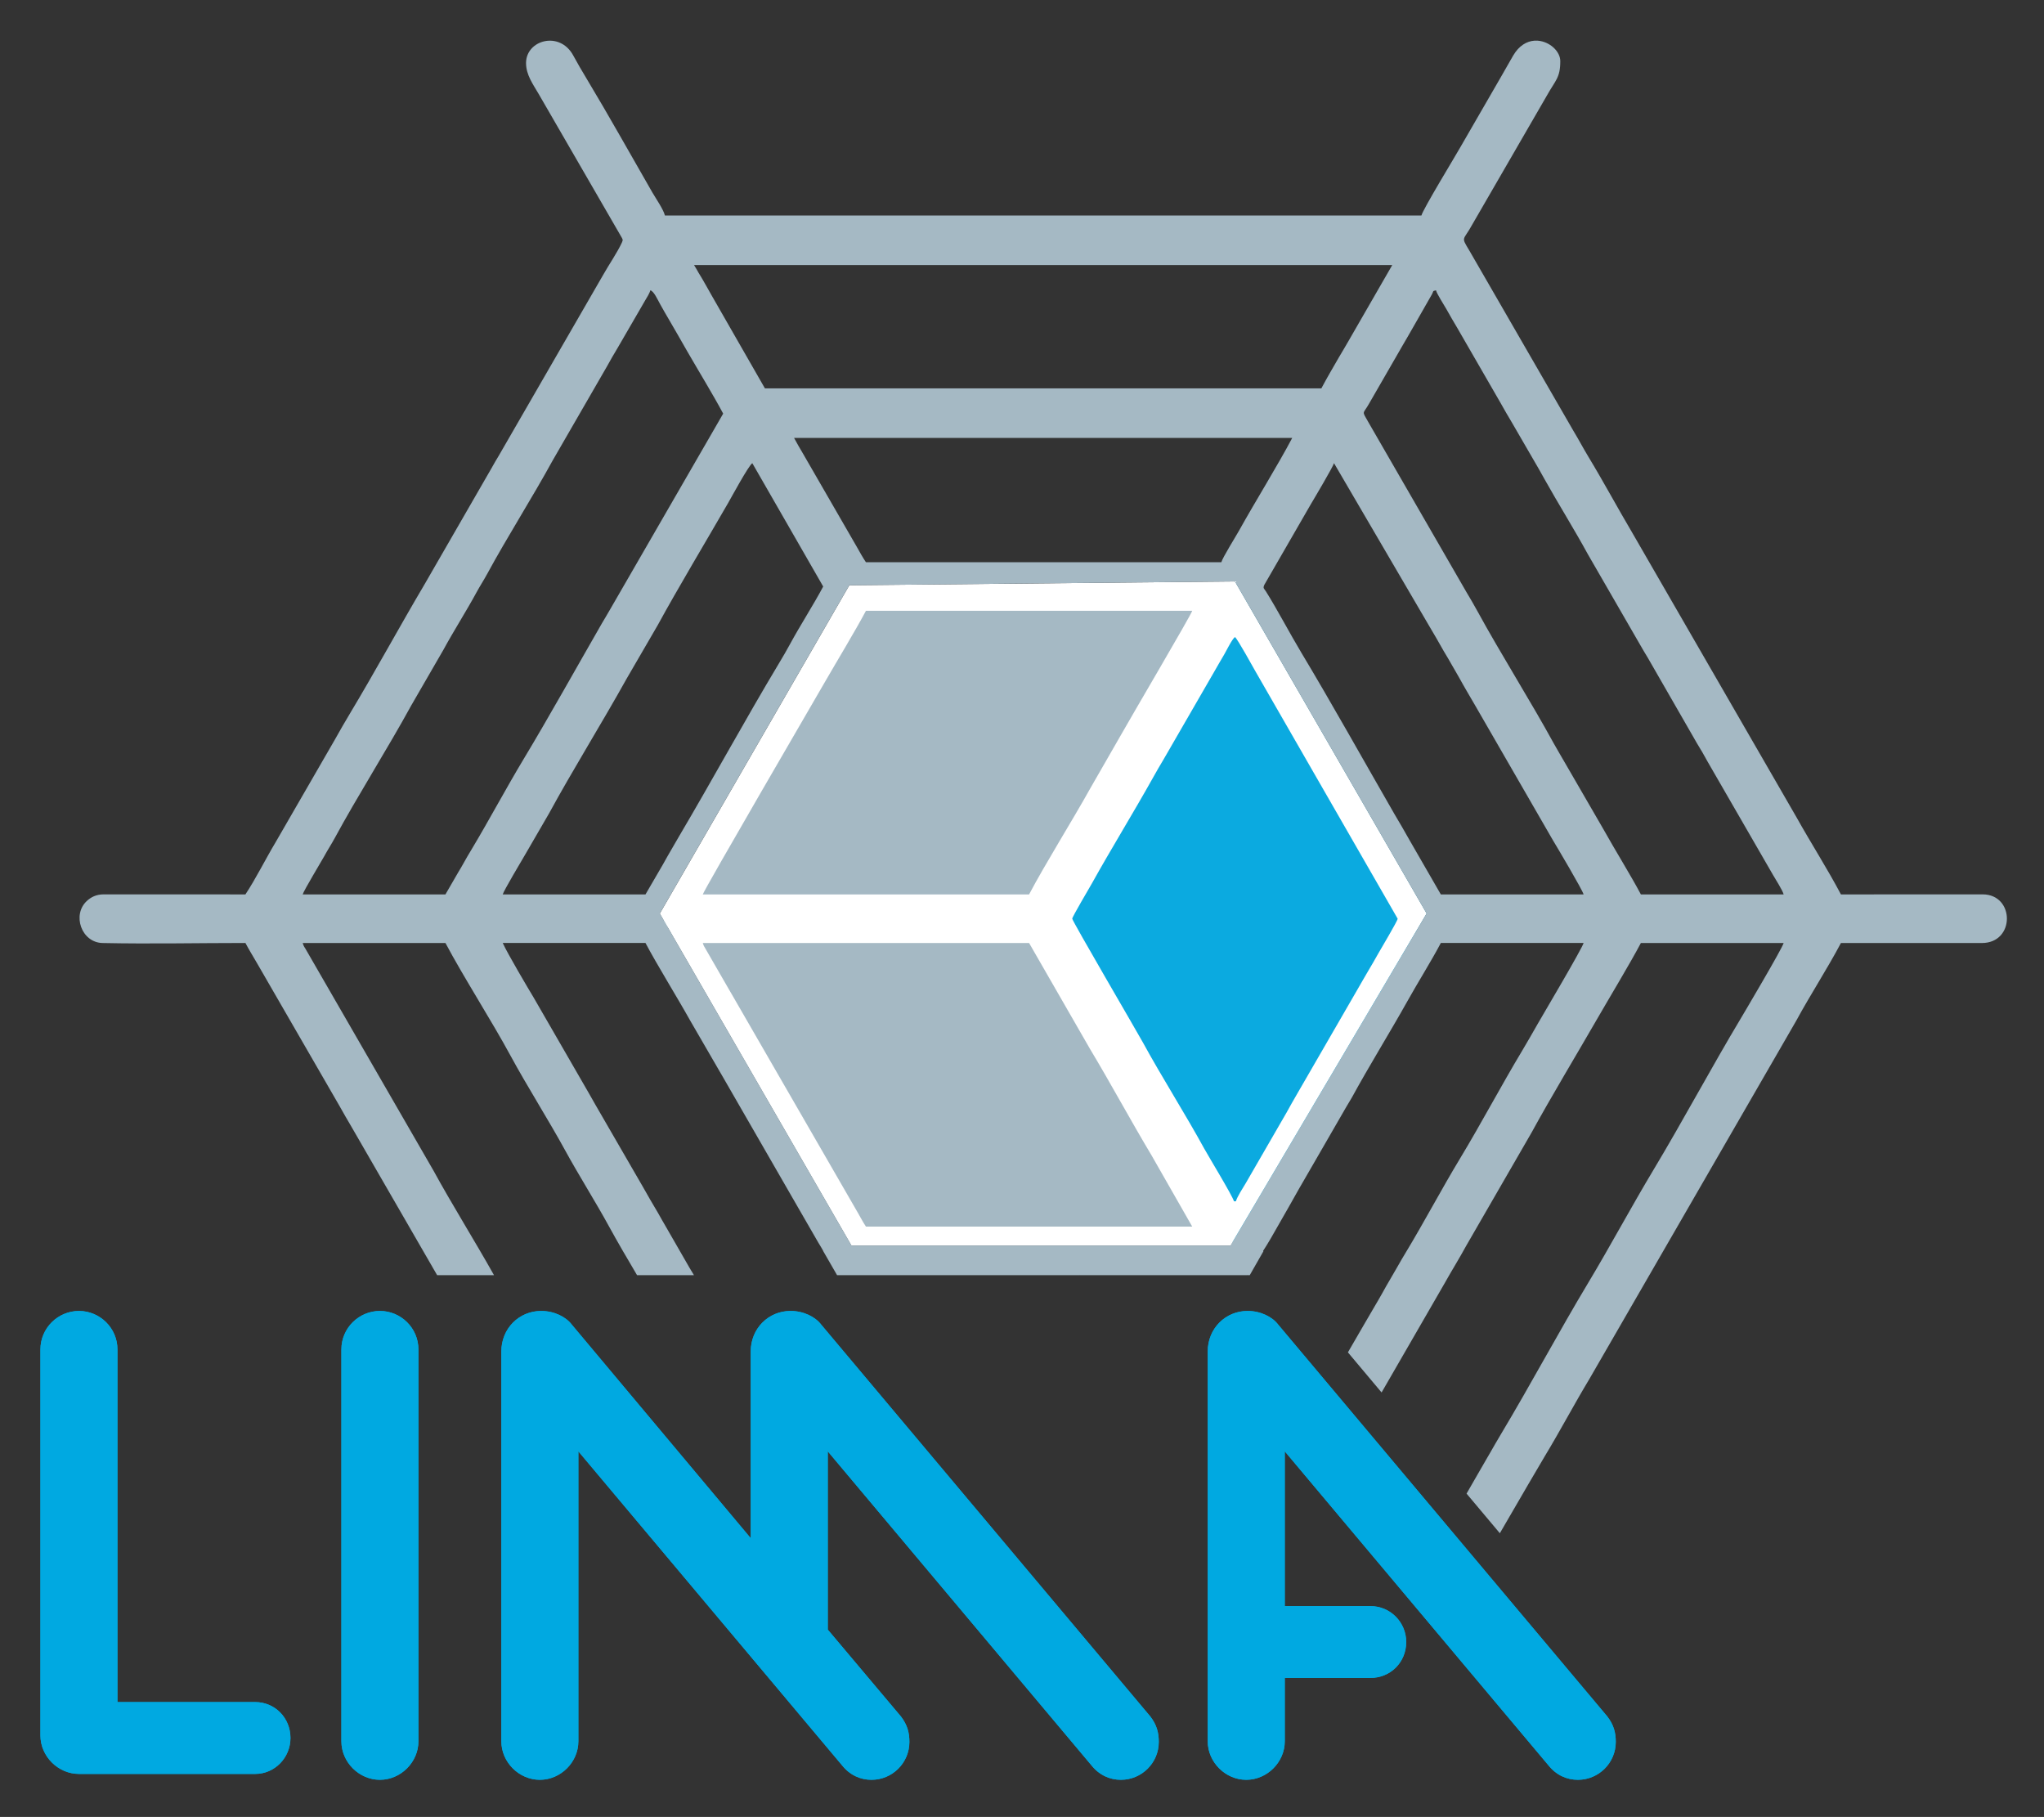 <svg xmlns="http://www.w3.org/2000/svg" role="img" xmlns:xlink="http://www.w3.org/1999/xlink" viewBox="14.13 13.63 240.50 213.75"><rect x="14.13" y="13.63" width="240.50" height="213.75" fill="#333333" stroke="none"/><title>KubeOps LIMA logo</title><path fill="#A5B9C4" fill-rule="evenodd" d="M91.767 122.673l45.11.001 22.556-39.067h-45.111z" clip-rule="evenodd"/><path fill="#A5B9C4" fill-rule="evenodd" d="M91.767 121.096h45.111l22.556 39.068h-45.112z" clip-rule="evenodd"/><path fill="#0BAAE0" fill-rule="evenodd" d="M136.878 121.096l22.556 39.067 22.554-39.068-22.555-39.067z" clip-rule="evenodd"/><defs><path id="a" d="M0 0h269.291v240.945H0z"/></defs><clipPath id="b"><use overflow="visible" xlink:href="#a"/></clipPath><path fill="#FFF" fill-rule="evenodd" d="M114.321 160.164l-22.554-39.068 22.294-38.614 45.372-.453 22.556 39.066-23.076 39.068h-44.592zm-17.5-35.6c.039.086.039.165.121.336l2.256 3.913c.434.722.771 1.366 1.215 2.1l14.425 24.994c.413.688.76 1.396 1.179 2.021h38.391l-4.776-8.363c-2.422-4.038-4.824-8.501-7.243-12.524l-7.176-12.476H96.821zm62.615-35.992c-.342.25-.996 1.588-1.263 2.051-.403.7-.8 1.353-1.216 2.098l-4.769 8.256c-.435.736-.791 1.397-1.215 2.1-.392.65-.779 1.327-1.171 2.027-2.277 4.078-4.941 8.397-7.198 12.455-.313.56-2.313 3.93-2.313 4.148 0 .274 7.68 13.396 8.329 14.587 2.145 3.936 5.025 8.476 7.198 12.454.454.83 3.367 5.626 3.503 6.209h.229c.113-.484.867-1.65 1.165-2.146l4.813-8.33c.403-.725.731-1.324 1.155-2.044l7.198-12.453c.435-.735.791-1.396 1.215-2.1.393-.649.78-1.327 1.172-2.027.321-.575 2.313-3.894 2.313-4.149l-16.71-29.058c-.26-.434-2.115-3.844-2.435-4.078m-24.223 30.279c1.934-3.656 5.098-8.695 7.233-12.533l3.586-6.241c1.124-2.012 8.243-14.092 8.376-14.59h-38.391c-1.171 2.213-3.503 6.074-4.805 8.335-1.094 1.901-14.273 24.526-14.391 25.029h38.392z" clip-path="url(#b)" clip-rule="evenodd"/><path fill="#A5B9C4" fill-rule="evenodd" d="M95.779 163.641c-.038-.067-.078-.136-.122-.208-.17-.282-.306-.49-.471-.785l-2.713-4.714c-.313-.518-.602-1.059-.914-1.601-.3-.522-.606-1.041-.931-1.582-.33-.551-.583-1.052-.913-1.601l-5.486-9.483c-.329-.549-.582-1.056-.912-1.602l-6.398-11.083c-.6-.99-3.088-5.194-3.636-6.419h16.796c1.37 2.589 3.669 6.284 5.222 9.062l2.598 4.485c.472.779.838 1.478 1.301 2.241l8.887 15.427 2.34 4.056c.186.311.388.621.562.95l-.007.014 1.639 2.843h28.523l.012-.001.011.001H160.872l.048-.001.033.001h.227l1.602-2.803-.032-.054c.227-.339.532-.839.885-1.437l2.135-3.732c.875-1.555 1.71-3.042 2.214-3.881l.526-.912.017-.027 4.015-6.957c.237-.426.446-.714.682-1.146 1.962-3.602 4.464-7.633 6.518-11.308 1.239-2.221 2.754-4.618 3.92-6.82h16.796c-.141.604-4.901 8.652-5.376 9.478-.607 1.055-1.202 2.115-1.844 3.184-2.448 4.071-4.875 8.658-7.312 12.684-2.157 3.563-4.256 7.544-6.399 11.083-.328.543-.612 1.02-.928 1.586-.604 1.081-1.221 2.061-1.793 3.12-.29.535-.607 1.049-.921 1.594-.337.586-1.945 3.316-3.157 5.432l3.961 4.717 7.395-12.807c.865-1.549 1.736-2.932 2.588-4.495l7.655-13.255c2.266-4.146 5.362-9.279 7.736-13.401 1.488-2.585 3.821-6.434 5.136-8.918h16.797c-.144.614-4.778 8.434-5.051 8.89-3.39 5.652-6.844 12.106-10.238 17.755-2.588 4.305-5.111 9.02-7.699 13.324-3.401 5.656-6.85 12.104-10.239 17.755-.903 1.507-1.698 2.955-2.602 4.482l-1.479 2.57 3.916 4.662c2.329-4.024 4.839-8.319 5.305-9.089 1.796-2.965 3.44-6.087 5.229-9.054l24.344-42.155c1.66-3.064 3.623-6.054 5.257-9.141l16.572.004c3.937.011 3.902-5.701.115-5.723l-16.688.006c-1.629-3.079-3.519-6.015-5.221-9.062l-19.279-33.394c-1.779-3.008-3.422-6.069-5.229-9.055-.621-1.026-1.127-2.001-1.758-3.041l-12.254-21.225c-1.002-1.667-.701-1.076.359-3.024l8.795-15.2c1.009-1.805 1.564-2.06 1.564-4.035 0-1.139-1.236-2.296-2.65-2.399h-.41c-.884.067-1.795.572-2.49 1.762-.548.939-1.014 1.776-1.539 2.688l-4.645 8.039c-.551.987-4.438 7.36-4.604 8.078H92.365c-.165-.708-1.1-2.057-1.491-2.736-2.571-4.466-5.089-8.983-7.742-13.397-.539-.897-1.044-1.748-1.546-2.682-1.59-2.957-5.561-1.836-5.561.875 0 1.41.834 2.509 1.492 3.651l9.676 16.727c.21.374.268.396.118.725-.525 1.159-1.572 2.675-2.224 3.842L72.833 67.211c-.303.502-.587.978-.882 1.518l-7.857 13.624c-2.984 5.044-5.772 10.192-8.785 15.21-.62 1.03-1.17 1.99-1.757 3.041l-7.028 12.169c-1.09 1.814-2.349 4.329-3.519 6.078l-16.689-.006c-.88.005-1.494.338-1.967.774-1.765 1.625-.646 4.897 1.853 4.95 5.593.119 11.209-.005 16.803-.005.424.803.916 1.594 1.377 2.393l9.706 16.803c.436.808.913 1.589 1.377 2.394l10.098 17.488h6.691c-2.254-4.021-4.965-8.349-7.122-12.302l-15.095-26.153c-.126-.213-.085-.105-.171-.286-.082-.171-.082-.25-.12-.336h16.796c2.089 3.947 5.454 9.183 7.655 13.254 1.904 3.519 4.505 7.617 6.438 11.158 1.55 2.839 3.586 6.063 5.141 8.912 1.008 1.845 2.151 3.792 3.31 5.753h.405l.034-.001.011.001h6.243zm18.542-3.477l-22.554-39.068 22.294-38.613 45.372-.454 22.556 39.067-23.076 39.068h-44.592zm56.77-92.045l11.088 18.962c.293.51.608 1.047.931 1.583.33.548.583 1.055.913 1.601.328.542.612 1.019.929 1.585.331.592.594 1.002.918 1.596.592 1.083 1.191 2.07 1.795 3.118l9.155 15.867c.504.832 3.518 5.912 3.636 6.42H183.66l-3.636-6.306c-.33-.545-.583-1.051-.912-1.601-.325-.541-.63-1.06-.931-1.583-3.478-6.039-7.487-13.218-10.954-18.983-1.296-2.158-2.888-5.176-4.146-7.172-.234-.371-.369-.347-.193-.768l5.481-9.499c.374-.619 2.634-4.443 2.722-4.82m-81.012 50.732H73.283c.092-.395 2.193-3.931 2.677-4.751l2.768-4.772c2.794-5.128 6.237-10.652 9.145-15.878l3.653-6.288c2.308-4.238 5.828-10.109 8.272-14.352.418-.727 2.397-4.388 2.85-4.691l8.341 14.511c-1.095 2.07-2.75 4.642-3.885 6.742-.418.772-.866 1.541-1.335 2.32-3.896 6.485-7.865 13.773-11.755 20.352-.465.784-.871 1.496-1.3 2.242-.221.383-.393.686-.617 1.098l-2.018 3.467zm17.482-53.703h58.616c-1.747 3.303-4.332 7.446-6.249 10.89-.379.682-1.977 3.241-2.092 3.735h-41.819c-.371-.552-.717-1.172-1.064-1.792l-6.314-10.939c-.382-.645-.748-1.272-1.078-1.894m-41.019 53.703H49.746c.094-.406 2.253-3.975 2.514-4.457.398-.737.862-1.441 1.256-2.17 2.64-4.882 6.295-10.648 8.988-15.579l3.809-6.588c1.153-2.13 2.728-4.602 3.885-6.741.395-.73.858-1.434 1.257-2.171 2.291-4.231 5.373-9.078 7.694-13.33l6.4-11.083c.413-.758.809-1.436 1.253-2.174l3.229-5.569c.199-.338.542-.874.619-1.208.423.112.838 1.07 1.179 1.678.365.654.657 1.165 1.041 1.815.749 1.267 1.408 2.448 2.129 3.699 1.251 2.173 3.106 5.211 4.222 7.318l-13.22 22.888c-.348.626-.716 1.206-1.058 1.799-2.804 4.872-6.322 11.176-9.153 15.87-2.062 3.42-4.114 7.275-6.141 10.655-.366.612-.719 1.194-1.05 1.806-.17.313-.304.528-.507.864l-1.55 2.678zm116.546-71.07c.12.45.931 1.686 1.222 2.206.435.778.853 1.504 1.299 2.244l5.1 8.839c.435.778.853 1.504 1.299 2.243l3.187 5.497c.233.408.414.738.656 1.172 1.626 2.911 3.531 5.955 5.102 8.838l6.398 11.084c.218.399.438.719.641 1.073l5.798 10.084c.223.4.42.673.643 1.072.232.419.38.681.615 1.099l7.696 13.328c.285.495 1.144 1.831 1.251 2.291h-16.797c-1.178-2.224-3.078-5.279-4.421-7.691l-4.526-7.814c-.447-.8-.858-1.442-1.297-2.245-2.727-4.991-6.275-10.601-8.99-15.575-.428-.783-.838-1.485-1.296-2.246l-11.541-19.995c-.793-1.417-.653-.837.114-2.215l3.844-6.668c.44-.766.856-1.455 1.298-2.244l2.243-3.927c.211-.4.012-.33.462-.45M95.793 44.81h82.153l-5.221 9.062c-.349.626-.717 1.206-1.059 1.798-.705 1.226-1.399 2.399-2.063 3.651h-65.47l-6.245-10.894c-.361-.66-.666-1.167-1.033-1.824-.177-.319-.332-.55-.515-.856-.209-.352-.331-.615-.547-.937" clip-path="url(#b)" clip-rule="evenodd"/><path fill="#00A9E1" fill-rule="evenodd" d="M18.885 217.786c0 2.458 2.075 4.532 4.533 4.532h20.741c2.305 0 4.147-1.921 4.147-4.226 0-2.381-1.842-4.225-4.147-4.225H27.95v-41.481c0-2.535-2.074-4.532-4.532-4.532s-4.533 1.997-4.533 4.532v45.4zm35.413.691c0 2.458 2.075 4.532 4.533 4.532s4.532-2.074 4.532-4.532v-46.091c0-2.535-2.074-4.532-4.532-4.532s-4.533 1.997-4.533 4.532v46.091zm23.353 4.532c2.458 0 4.531-2.074 4.531-4.532V184.37l31.035 36.949c.922 1.152 2.151 1.69 3.456 1.69 2.459 0 4.457-1.998 4.457-4.456 0-1.075-.231-1.997-.999-2.996l-8.604-10.216V184.37l31.034 36.949c.922 1.152 2.151 1.69 3.457 1.69 2.458 0 4.455-1.998 4.455-4.456 0-1.075-.23-1.997-.998-2.996l-38.717-46.09c-.691-.922-2.074-1.613-3.61-1.613-2.611 0-4.685 2.074-4.685 4.763v21.97l-21.048-25.119c-.692-.922-2.075-1.613-3.611-1.613-2.612 0-4.685 2.074-4.685 4.763v45.86c.001 2.457 2.073 4.531 4.532 4.531m78.583-4.532c0 2.458 2.073 4.532 4.531 4.532 2.459 0 4.533-2.074 4.533-4.532v-7.451h10.063c2.382 0 4.225-1.844 4.225-4.226 0-2.305-1.843-4.225-4.225-4.225h-10.063V184.37l31.034 36.949c.923 1.152 2.15 1.69 3.456 1.69 2.458 0 4.456-1.998 4.456-4.456 0-1.075-.23-1.997-.999-2.996l-38.716-46.09c-.69-.922-2.074-1.613-3.61-1.613-2.612 0-4.686 2.074-4.686 4.763v45.86z" clip-path="url(#b)" clip-rule="evenodd"/><path fill="#00A9E1" fill-rule="evenodd" d="M110.759 169.467l38.716 46.09c.768.999.998 1.921.998 2.996 0 2.458-1.997 4.456-4.455 4.456-1.307 0-2.535-.538-3.457-1.69l-31.034-36.949v20.972l8.604 10.216c.768.999.999 1.921.999 2.996 0 2.458-1.997 4.456-4.456 4.456-1.306 0-2.535-.538-3.456-1.69l-31.036-36.95v34.107c0 2.458-2.073 4.532-4.532 4.532-2.458 0-4.531-2.074-4.531-4.532v-45.86c0-2.688 2.073-4.763 4.685-4.763 1.537 0 2.919.691 3.611 1.613l21.048 25.119v-21.97c0-2.688 2.074-4.763 4.685-4.763 1.536.001 2.919.692 3.611 1.614m-47.396 2.919v46.091c0 2.458-2.074 4.532-4.532 4.532s-4.532-2.074-4.532-4.532v-46.091c0-2.535 2.074-4.532 4.532-4.532s4.532 1.997 4.532 4.532M27.95 213.868h16.209c2.305 0 4.147 1.844 4.147 4.226 0 2.304-1.842 4.225-4.147 4.225H23.418c-2.458 0-4.532-2.074-4.532-4.532v-45.399c0-2.535 2.074-4.532 4.532-4.532s4.532 1.997 4.532 4.532v41.48zm136.58-44.401l38.716 46.09c.769.999.999 1.921.999 2.996 0 2.458-1.998 4.456-4.456 4.456-1.306 0-2.534-.538-3.456-1.69l-31.034-36.949v18.206h10.063c2.382 0 4.225 1.92 4.225 4.226 0 2.381-1.843 4.225-4.225 4.225h-10.063v7.451c0 2.458-2.074 4.532-4.533 4.532-2.458 0-4.531-2.074-4.531-4.532v-45.86c0-2.688 2.073-4.763 4.686-4.763 1.535-.001 2.918.69 3.609 1.612" clip-path="url(#b)" clip-rule="evenodd"/></svg>